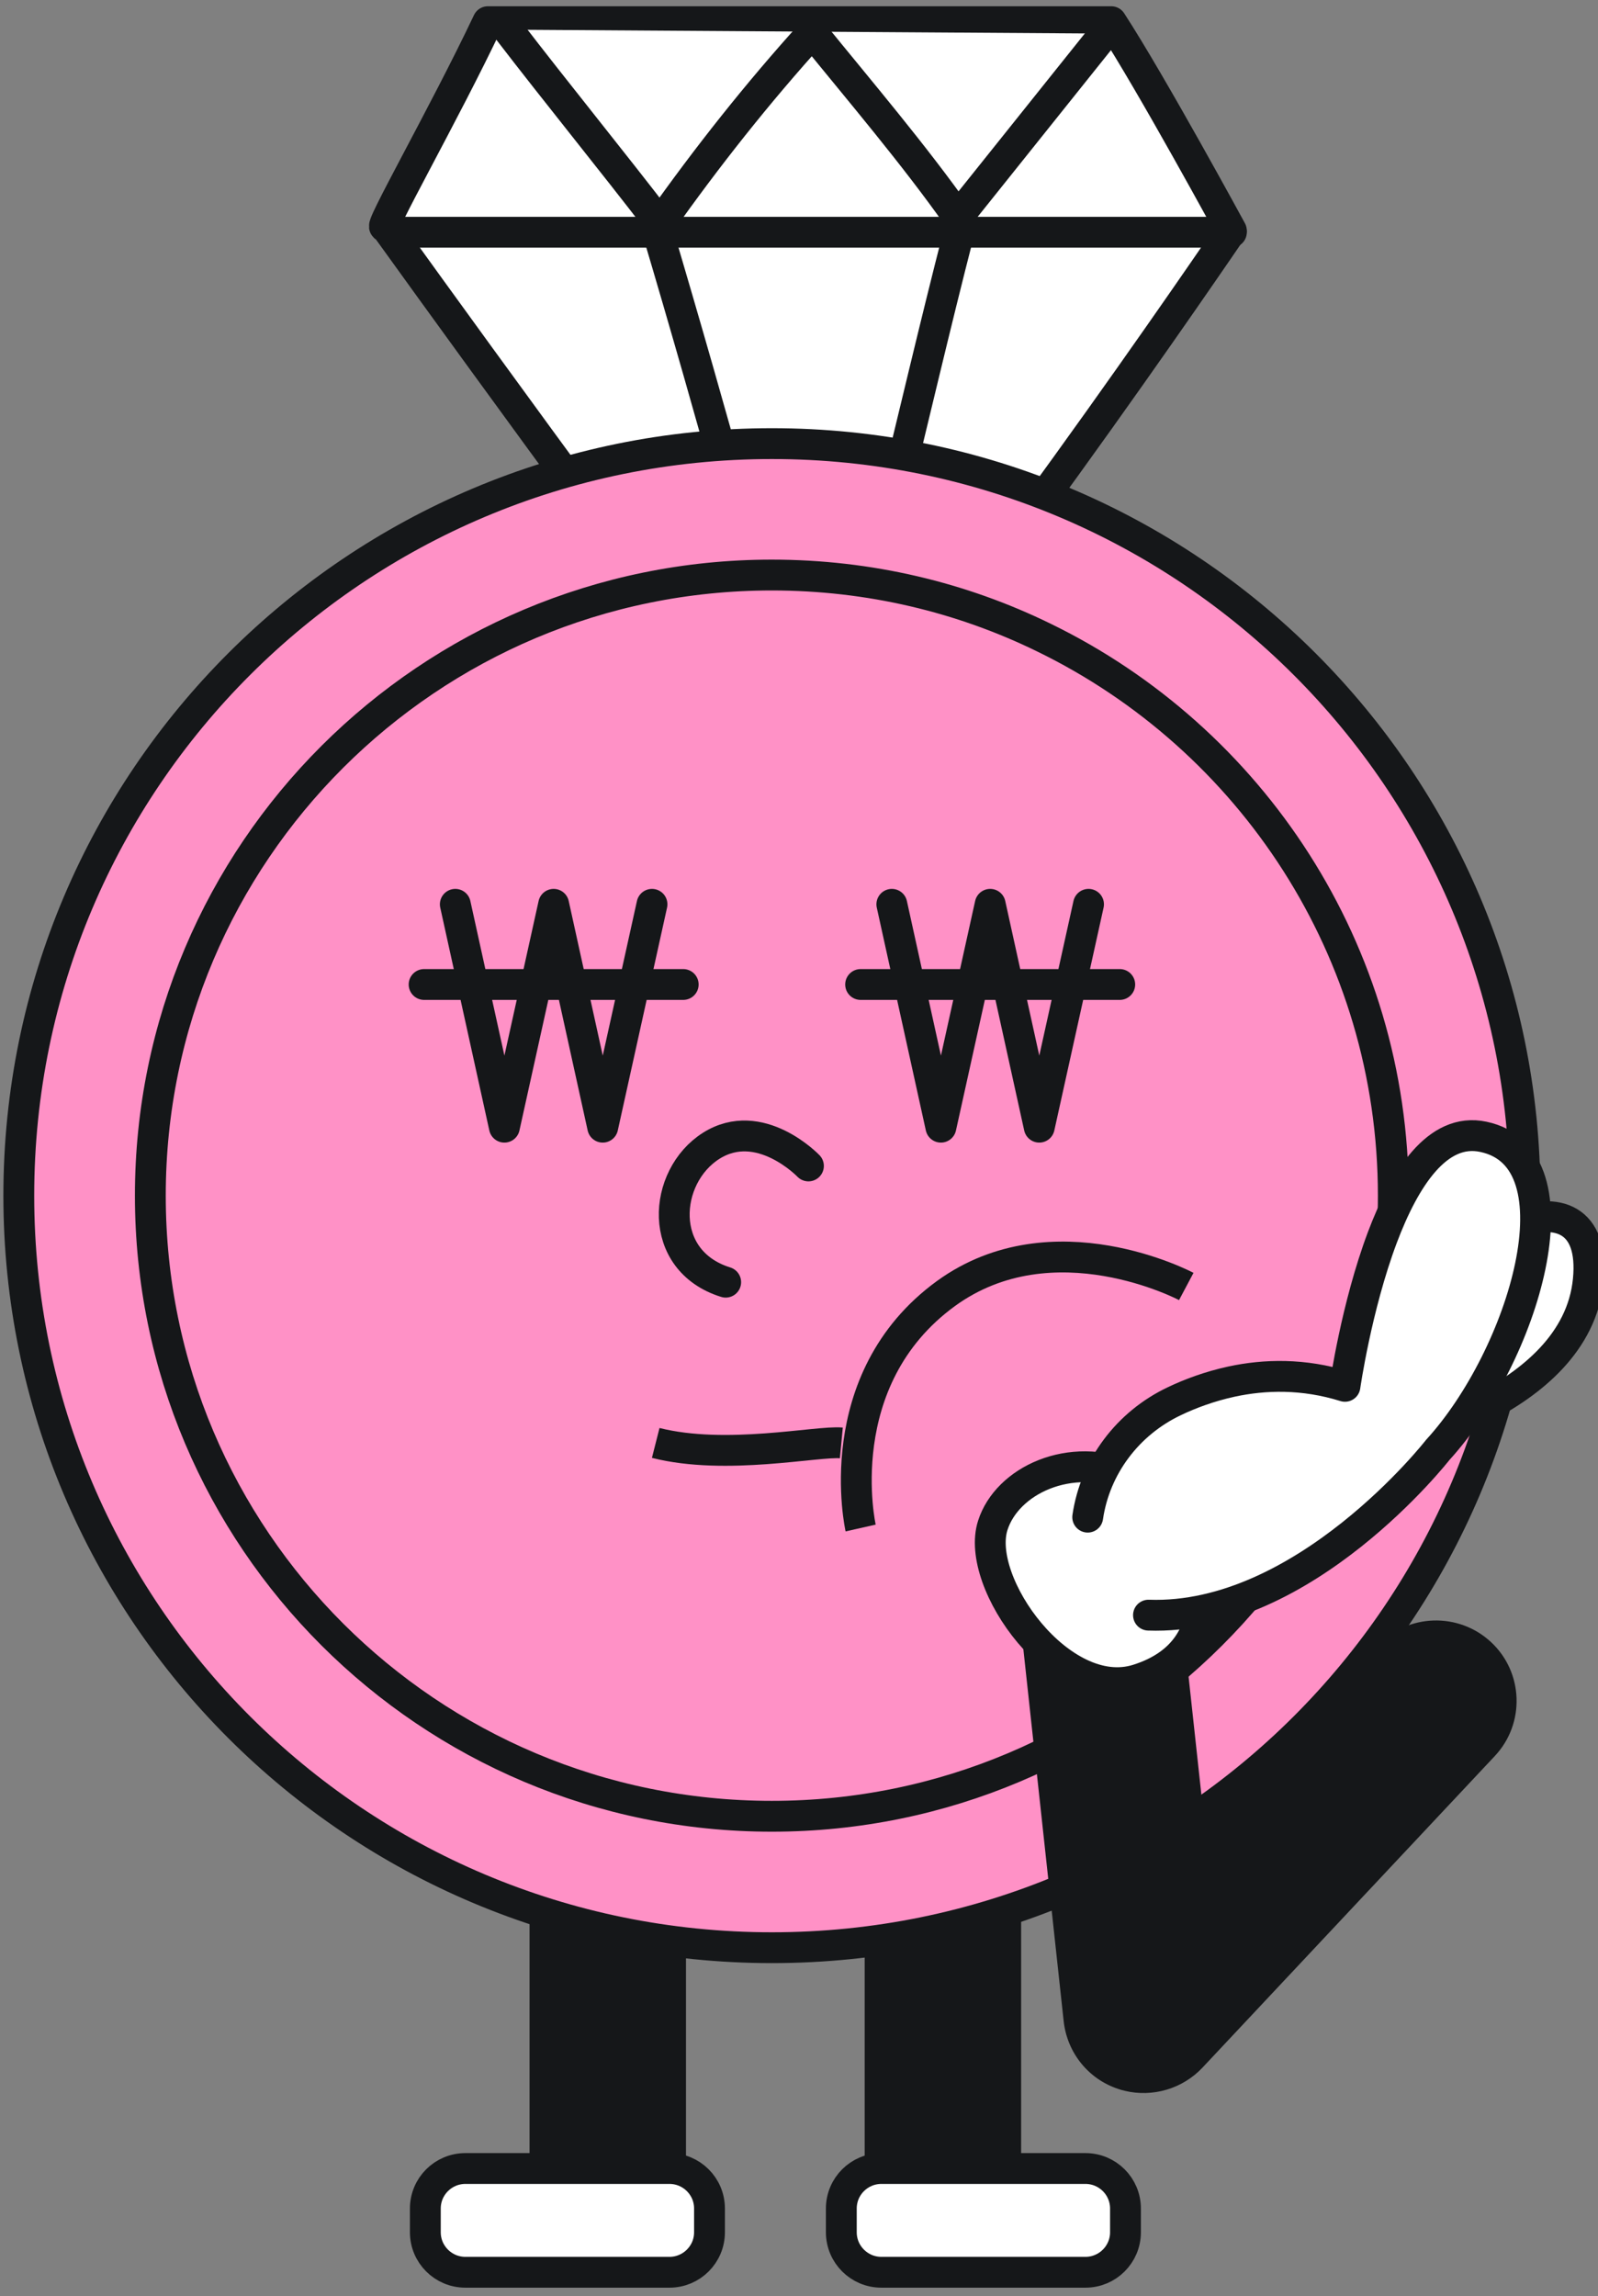 <svg width="126" height="181" viewBox="0 0 126 181" fill="none" xmlns="http://www.w3.org/2000/svg">
<rect x="0" y="0" width="126" height="181" fill="#808080" stroke="none"/>
<g clip-path="url(#clip0_579_12098)">
<path d="M63.515 62.621C73.52 52.86 97.091 18.177 97.091 18.177C97.091 18.177 90.826 6.638 87.62 1.708L38.471 1.708C35.038 8.965 29.567 18.517 30.392 17.838C30.392 17.838 51.94 47.818 63.515 62.621Z" fill="white" stroke="#151719" stroke-width="2.431" stroke-linecap="round" stroke-linejoin="round"/>
<path d="M75.612 18.323C71.759 33.289 68.893 47.43 64.15 62.056C59.827 46.38 56.444 33.676 51.717 17.79" fill="white"/>
<path d="M75.612 18.323C71.759 33.289 68.893 47.43 64.15 62.056C59.827 46.38 56.444 33.676 51.717 17.79" stroke="#151719" stroke-width="2.431" stroke-linecap="round" stroke-linejoin="round"/>
<path d="M87.087 2.646C83.234 7.462 79.382 12.278 75.528 17.094C72.048 12.165 67.855 7.252 64.051 2.565C59.744 7.317 55.73 12.391 52.038 17.611C48.153 12.553 43.944 7.397 40.059 2.339" fill="white"/>
<path d="M87.087 2.646C83.234 7.462 79.382 12.278 75.528 17.094C72.048 12.165 67.855 7.252 64.051 2.565C59.744 7.317 55.73 12.391 52.038 17.611C48.153 12.553 43.944 7.397 40.059 2.339" stroke="#151719" stroke-width="2.431" stroke-linecap="round" stroke-linejoin="round"/>
<path d="M97.093 18.307L31.447 18.307" stroke="#151719" stroke-width="2.431" stroke-linecap="round" stroke-linejoin="round"/>
<path d="M54.09 147.212H41.754V170.937H54.09V147.212Z" fill="#151719"/>
<path d="M52.786 170.937H36.694C34.95 170.937 33.537 172.348 33.537 174.089V175.963C33.537 177.704 34.95 179.115 36.694 179.115H52.786C54.529 179.115 55.943 177.704 55.943 175.963V174.089C55.943 172.348 54.529 170.937 52.786 170.937Z" fill="white" stroke="#151719" stroke-width="2.431" stroke-linecap="round" stroke-linejoin="round"/>
<path d="M68.178 170.937H80.514V147.212H68.178V170.937Z" fill="#151719"/>
<path d="M69.494 179.115H85.585C87.329 179.115 88.742 177.704 88.742 175.963V174.088C88.742 172.348 87.329 170.937 85.585 170.937H69.494C67.75 170.937 66.337 172.348 66.337 174.088V175.963C66.337 177.704 67.75 179.115 69.494 179.115Z" fill="white" stroke="#151719" stroke-width="2.431" stroke-linecap="round" stroke-linejoin="round"/>
<path d="M60.863 153.531C93.659 153.531 120.244 126.99 120.244 94.25C120.244 61.51 93.659 34.969 60.863 34.969C28.068 34.969 1.482 61.51 1.482 94.25C1.482 126.99 28.068 153.531 60.863 153.531Z" fill="#FF91C6" stroke="#151719" stroke-width="2.431" stroke-miterlimit="10"/>
<path d="M109.861 94.25C109.861 121.272 87.925 143.171 60.857 143.171C33.789 143.171 11.854 121.272 11.854 94.25C11.854 67.228 33.789 45.329 60.857 45.329C68.547 45.329 75.832 47.09 82.308 50.258C98.626 58.194 109.861 74.921 109.861 94.25Z" fill="#FF91C6" stroke="#151719" stroke-width="2.431" stroke-miterlimit="10"/>
<path d="M51.409 71.284L47.524 88.852L43.655 71.284L39.77 88.852L35.9 71.284" stroke="#151719" stroke-width="2.431" stroke-linecap="round" stroke-linejoin="round"/>
<path d="M33.44 77.604H53.87" stroke="#151719" stroke-width="2.431" stroke-linecap="round" stroke-linejoin="round"/>
<path d="M85.829 71.284L81.944 88.852L78.075 71.284L74.189 88.852L70.32 71.284" stroke="#151719" stroke-width="2.431" stroke-linecap="round" stroke-linejoin="round"/>
<path d="M67.859 77.604H88.29" stroke="#151719" stroke-width="2.431" stroke-linecap="round" stroke-linejoin="round"/>
<path d="M93.536 101.409C93.536 101.409 83.045 95.834 74.595 101.959C65.221 108.779 67.86 120.448 67.86 120.448" fill="#FF91C6"/>
<path d="M93.536 101.409C93.536 101.409 83.045 95.834 74.595 101.959C65.221 108.779 67.86 120.448 67.86 120.448" stroke="#151719" stroke-width="2.431" stroke-miterlimit="10"/>
<path d="M88.678 164.811C90.895 165.345 93.243 164.65 94.813 162.985L117.866 138.42C120.262 135.866 120.133 131.842 117.575 129.45C115.017 127.058 110.986 127.187 108.59 129.741L95.024 144.205L92.757 123.308C92.385 119.817 89.244 117.296 85.747 117.684C82.251 118.056 79.725 121.191 80.114 124.682L83.87 159.333C84.145 161.805 85.812 163.89 88.176 164.666C88.354 164.731 88.532 164.779 88.694 164.811H88.678Z" fill="#151719"/>
<path d="M94.259 122.29C94.259 122.29 97.189 130.032 89.71 132.391C83.671 134.299 76.823 124.747 78.28 120.238C79.397 116.731 84.351 114.323 89.192 116.375" fill="white"/>
<path d="M94.259 122.29C94.259 122.29 97.189 130.032 89.71 132.391C83.671 134.299 76.823 124.747 78.28 120.238C79.397 116.731 84.351 114.323 89.192 116.375" stroke="#151719" stroke-width="2.431" stroke-linecap="round" stroke-linejoin="round"/>
<path d="M109.238 113.741C109.238 113.741 124.262 110.719 125.233 100.925C126.204 91.147 113.318 97.159 110.145 106.096" fill="white"/>
<path d="M109.238 113.741C109.238 113.741 124.262 110.719 125.233 100.925C126.204 91.147 113.318 97.159 110.145 106.096" stroke="#151719" stroke-width="2.431" stroke-linecap="round" stroke-linejoin="round"/>
<path d="M85.764 119.592C86.347 115.6 88.937 112.19 92.579 110.46C93.858 109.846 95.396 109.28 97.096 108.909C99.719 108.343 102.778 108.262 106.048 109.28C106.048 109.28 106.939 103.026 108.995 97.547C110.743 92.909 113.333 88.836 116.96 89.612C124.86 91.276 120.133 106.889 113.366 114.291C113.366 114.291 102.859 127.753 90.556 127.317" fill="white"/>
<path d="M85.764 119.592C86.347 115.6 88.937 112.19 92.579 110.46C93.858 109.846 95.396 109.28 97.096 108.909C99.719 108.343 102.778 108.262 106.048 109.28C106.048 109.28 106.939 103.026 108.995 97.547C110.743 92.909 113.333 88.836 116.96 89.612C124.86 91.276 120.133 106.889 113.366 114.291C113.366 114.291 102.859 127.753 90.556 127.317" stroke="#151719" stroke-width="2.431" stroke-linecap="round" stroke-linejoin="round"/>
<path d="M63.744 91.907C63.744 91.907 59.907 87.899 56.071 90.323C52.25 92.747 51.764 99.373 57.22 101.07" stroke="#151719" stroke-width="2.431" stroke-linecap="round" stroke-linejoin="round"/>
<path d="M66.338 113.741C64.46 113.563 57.24 115.147 51.703 113.741H66.338Z" fill="#FF91C6"/>
<path d="M66.338 113.741C64.46 113.563 57.24 115.147 51.703 113.741" stroke="#151719" stroke-width="2.431" stroke-miterlimit="10"/>
</g>
<defs>
<clipPath id="clip0_579_12098">
<rect width="126" height="179.837" fill="white" transform="translate(0 0.454)"/>
</clipPath>
</defs>
</svg>
